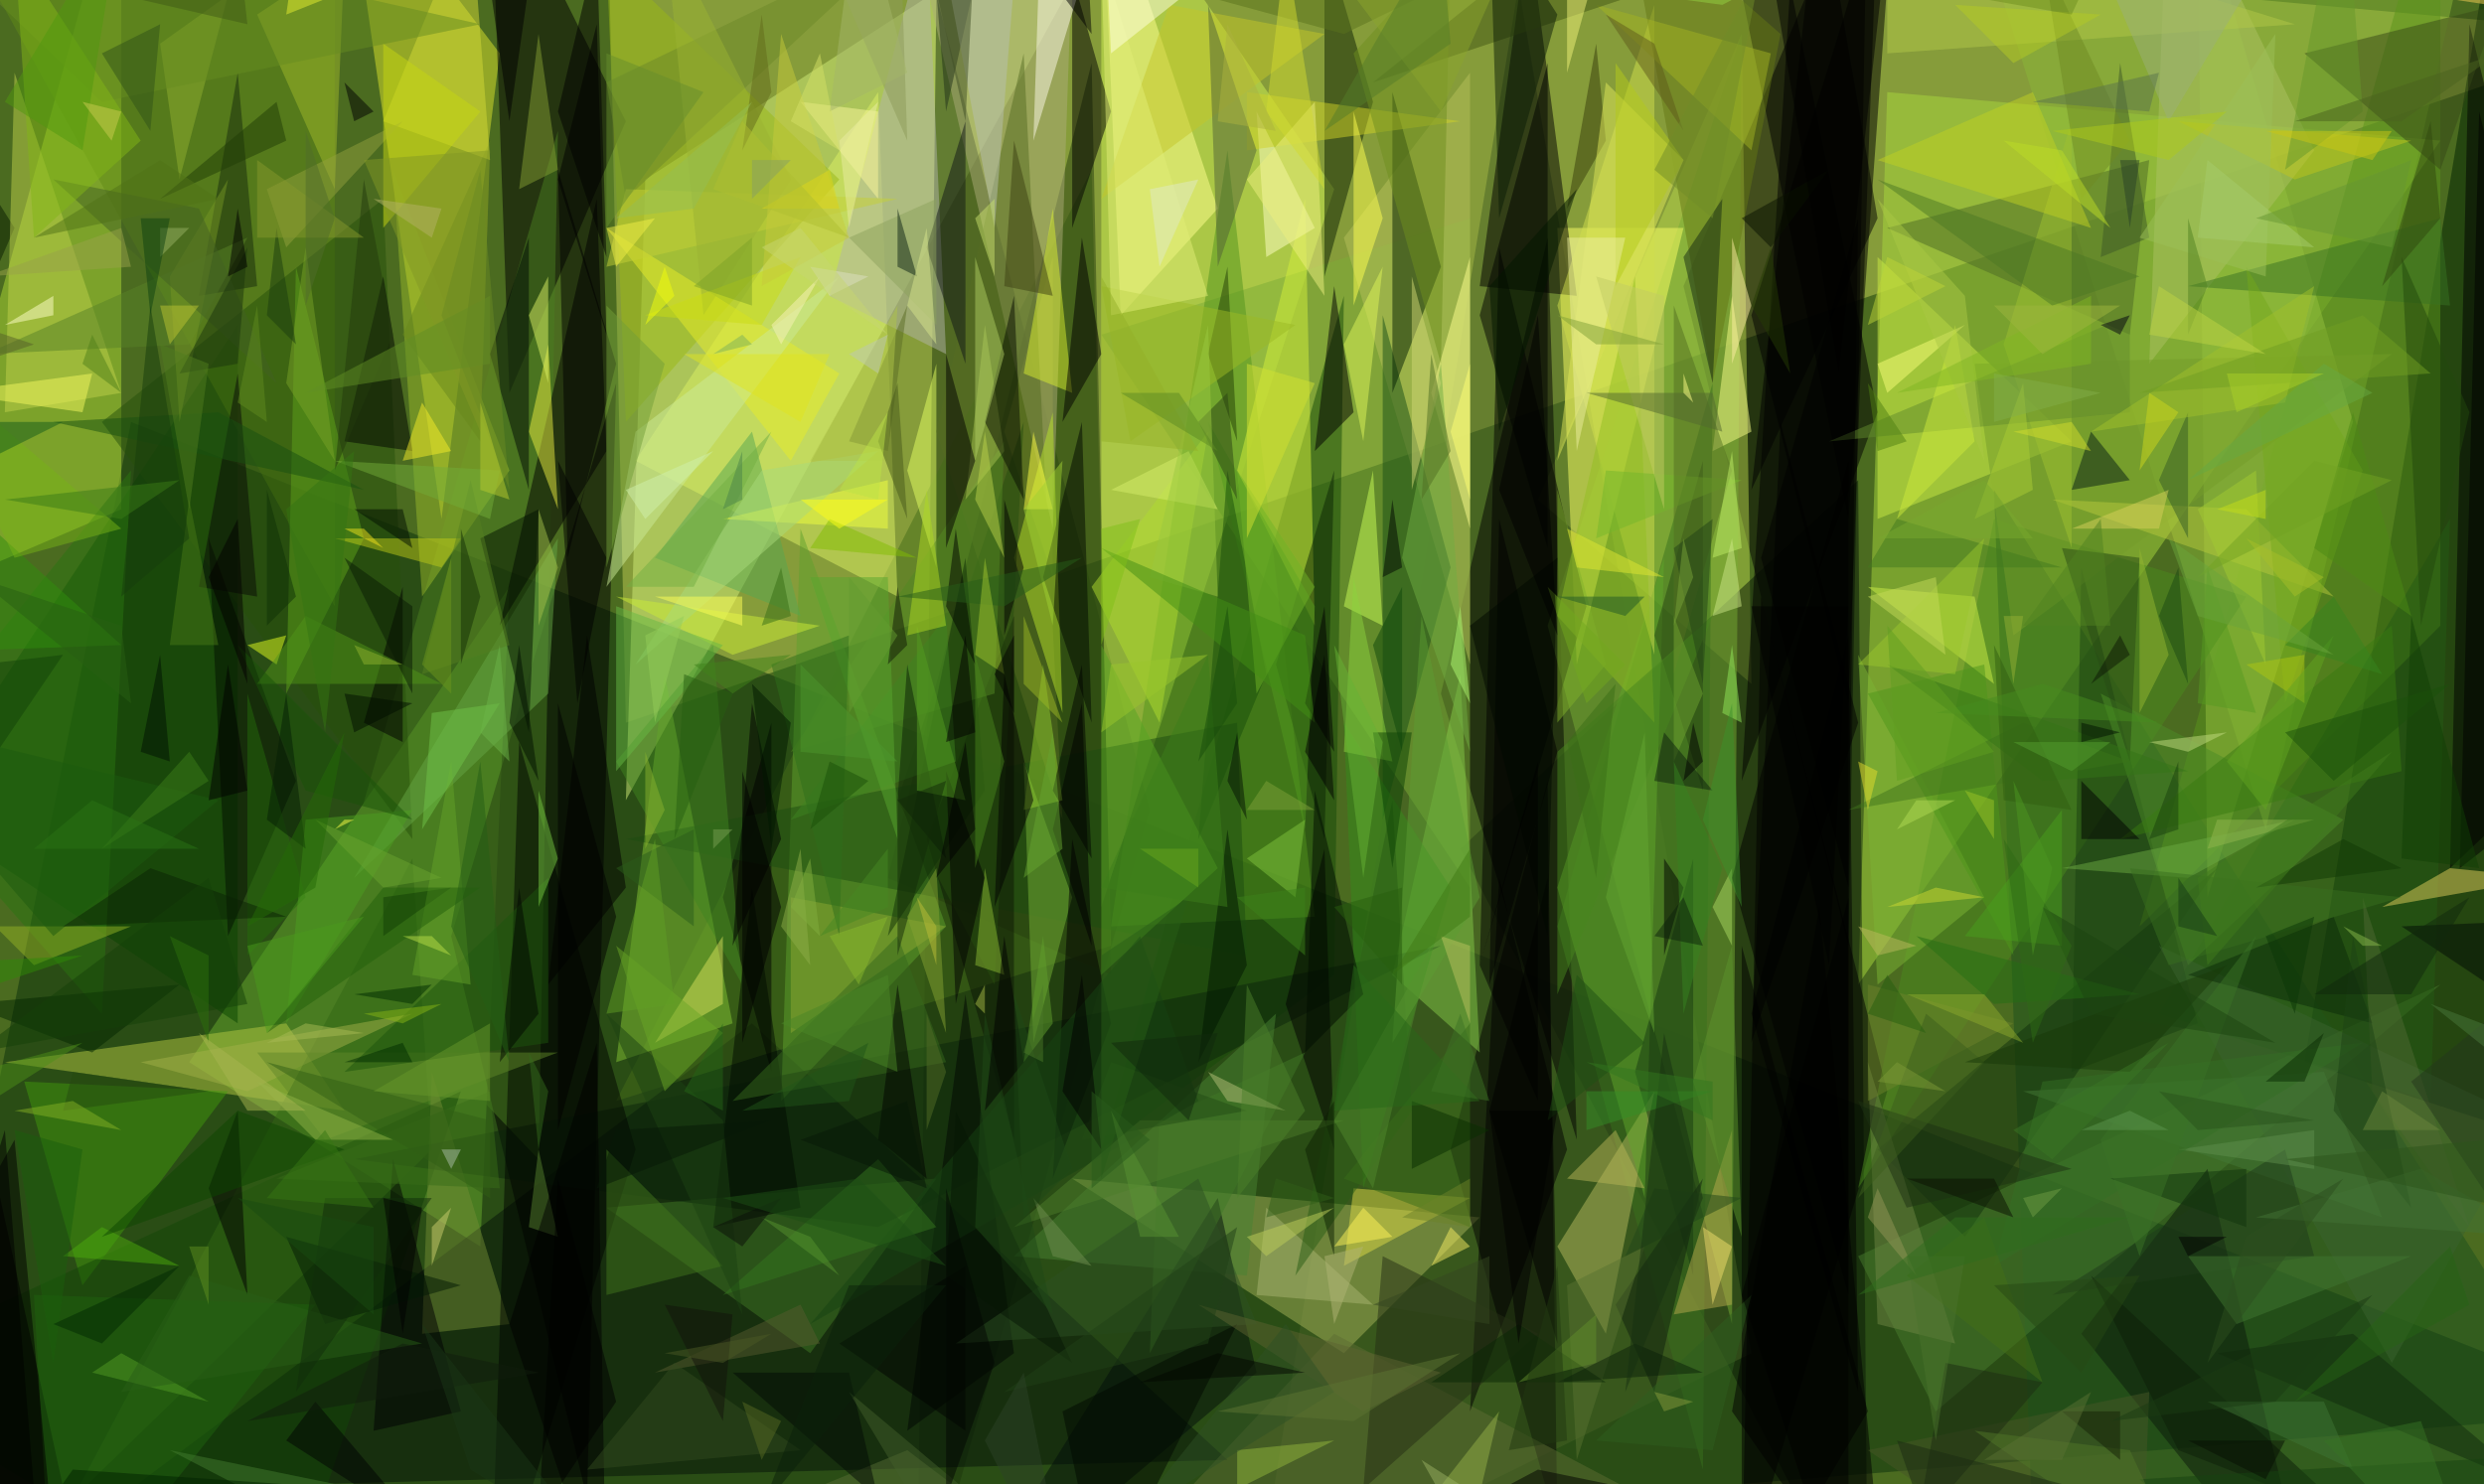 <svg xmlns="http://www.w3.org/2000/svg" version="1.1" width="1024" height="612">
<rect x="0" y="0" width="1024" height="612" fill="#4b6b20" />
<g transform="scale(4) translate(0.5 0.5)">
<polygon fill="#c2cd55" fill-opacity="0.502" points="64,74 271,3 62,-16" />
<polygon fill="#0b300b" fill-opacity="0.502" points="-12,168 13,43 271,145" />
<polygon fill="#a8d73c" fill-opacity="0.502" points="251,14 191,101 194,9" />
<polygon fill="#000000" fill-opacity="0.502" points="173,29 190,97 192,-16" />
<polygon fill="#b5d34b" fill-opacity="0.502" points="158,51 179,3 180,70" />
<polygon fill="#d0eb78" fill-opacity="0.502" points="117,-15 66,18 64,82" />
<polygon fill="#081807" fill-opacity="0.502" points="192,168 191,49 150,87" />
<polygon fill="#466324" fill-opacity="0.502" points="180,139 156,-2 129,164" />
<polygon fill="#002300" fill-opacity="0.502" points="257,-12 271,120 237,109" />
<polygon fill="#dbe42c" fill-opacity="0.502" points="51,5 35,-16 45,53" />
<polygon fill="#1d360c" fill-opacity="0.502" points="118,83 94,168 96,-1" />
<polygon fill="#68ab2e" fill-opacity="0.502" points="52,60 49,128 19,109" />
<polygon fill="#051308" fill-opacity="0.502" points="13,153 126,150 77,105" />
<polygon fill="#d0f153" fill-opacity="0.502" points="113,93 113,-16 137,19" />
<polygon fill="#8ab638" fill-opacity="0.502" points="254,-8 201,-16 233,85" />
<polygon fill="#000000" fill-opacity="0.502" points="162,117 159,24 148,71" />
<polygon fill="#76ac34" fill-opacity="0.502" points="178,136 179,3 159,64" />
<polygon fill="#7cac37" fill-opacity="0.502" points="151,22 113,34 151,91" />
<polygon fill="#a3b259" fill-opacity="0.502" points="138,139 152,125 110,121" />
<polygon fill="#456d19" fill-opacity="0.502" points="112,17 114,97 63,113" />
<polygon fill="#000000" fill-opacity="0.502" points="63,39 46,96 60,154" />
<polygon fill="#000000" fill-opacity="0.502" points="149,118 159,80 160,157" />
<polygon fill="#000000" fill-opacity="0.502" points="50,-16 64,12 52,40" />
<polygon fill="#1d501c" fill-opacity="0.502" points="205,50 209,158 271,155" />
<polygon fill="#b3c842" fill-opacity="0.502" points="35,114 29,105 0,109" />
<polygon fill="#adda34" fill-opacity="0.502" points="12,-15 12,52 -9,61" />
<polygon fill="#faff65" fill-opacity="0.502" points="173,23 162,68 160,23" />
<polygon fill="#000000" fill-opacity="0.502" points="179,163 194,112 181,61" />
<polygon fill="#174b09" fill-opacity="0.502" points="138,30 113,118 137,100" />
<polygon fill="#dbef65" fill-opacity="0.502" points="92,61 65,47 90,9" />
<polygon fill="#84c435" fill-opacity="0.502" points="63,109 68,69 75,105" />
<polygon fill="#000000" fill-opacity="0.502" points="176,-16 190,53 195,-16" />
<polygon fill="#cae945" fill-opacity="0.502" points="193,26 213,45 193,53" />
<polygon fill="#b5c05b" fill-opacity="0.502" points="151,68 151,7 138,24" />
<polygon fill="#5a941b" fill-opacity="0.502" points="251,-16 220,95 251,64" />
<polygon fill="#4b7e21" fill-opacity="0.502" points="33,96 55,119 57,13" />
<polygon fill="#53941c" fill-opacity="0.502" points="114,95 135,94 126,15" />
<polygon fill="#000000" fill-opacity="0.502" points="154,25 152,99 163,62" />
<polygon fill="#d4dd41" fill-opacity="0.502" points="108,59 108,26 103,44" />
<polygon fill="#407924" fill-opacity="0.502" points="96,121 83,139 62,124" />
<polygon fill="#094401" fill-opacity="0.502" points="-9,83 24,33 24,105" />
<polygon fill="#94c03f" fill-opacity="0.502" points="226,-12 242,43 227,92" />
<polygon fill="#273e0f" fill-opacity="0.502" points="112,6 114,100 91,90" />
<polygon fill="#5ea02d" fill-opacity="0.502" points="80,113 82,54 97,95" />
<polygon fill="#84c949" fill-opacity="0.502" points="152,108 143,100 150,69" />
<polygon fill="#000000" fill-opacity="0.502" points="179,80 184,-2 193,42" />
<polygon fill="#4b891c" fill-opacity="0.502" points="231,61 191,122 205,53" />
<polygon fill="#000000" fill-opacity="0.502" points="79,110 79,74 74,92" />
<polygon fill="#99b714" fill-opacity="0.502" points="64,43 86,18 62,-5" />
<polygon fill="#38701d" fill-opacity="0.502" points="175,151 160,95 176,39" />
<polygon fill="#40970d" fill-opacity="0.502" points="8,132 2,111 23,112" />
<polygon fill="#000000" fill-opacity="0.502" points="162,30 152,29 157,-8" />
<polygon fill="#184f16" fill-opacity="0.502" points="149,58 142,84 142,32" />
<polygon fill="#4d6b24" fill-opacity="0.502" points="219,34 194,23 221,16" />
<polygon fill="#124607" fill-opacity="0.502" points="-16,141 28,168 47,112" />
<polygon fill="#0b240b" fill-opacity="0.502" points="90,126 148,97 36,119" />
<polygon fill="#ffff8d" fill-opacity="0.502" points="125,21 113,-15 115,32" />
<polygon fill="#000000" fill-opacity="0.502" points="252,89 254,2 271,71" />
<polygon fill="#498132" fill-opacity="0.502" points="131,104 128,131 104,129" />
<polygon fill="#b6ba5e" fill-opacity="0.502" points="160,128 170,112 165,137" />
<polygon fill="#ffff90" fill-opacity="0.502" points="151,26 151,54 147,40" />
<polygon fill="#497d2f" fill-opacity="0.502" points="199,145 251,101 191,129" />
<polygon fill="#abac79" fill-opacity="0.502" points="95,-2 108,54 110,-5" />
<polygon fill="#000000" fill-opacity="0.502" points="51,64 62,46 61,20" />
<polygon fill="#60a52b" fill-opacity="0.502" points="171,57 160,91 169,123" />
<polygon fill="#608a16" fill-opacity="0.502" points="34,-6 34,62 -3,-5" />
<polygon fill="#98b72b" fill-opacity="0.502" points="52,48 40,17 43,61" />
<polygon fill="#374816" fill-opacity="0.502" points="237,5 257,0 251,17" />
<polygon fill="#11300d" fill-opacity="0.502" points="202,127 193,118 228,89" />
<polygon fill="#27510b" fill-opacity="0.502" points="39,20 10,43 42,86" />
<polygon fill="#c9fc59" fill-opacity="0.502" points="142,64 141,48 138,62" />
<polygon fill="#d0de4c" fill-opacity="0.502" points="170,0 160,31 170,67" />
<polygon fill="#b2b3a8" fill-opacity="0.502" points="97,36 95,-8 85,30" />
<polygon fill="#ddd946" fill-opacity="0.502" points="139,122 138,130 151,123" />
<polygon fill="#d3ef3b" fill-opacity="0.502" points="134,20 127,48 135,64" />
<polygon fill="#738b34" fill-opacity="0.502" points="52,136 44,110 43,137" />
<polygon fill="#000400" fill-opacity="0.502" points="50,167 65,118 53,76" />
<polygon fill="#1d4d11" fill-opacity="0.502" points="127,74 128,98 64,86" />
<polygon fill="#5ea11b" fill-opacity="0.502" points="37,55 30,27 29,71" />
<polygon fill="#0b190a" fill-opacity="0.502" points="227,120 238,167 214,137" />
<polygon fill="#76b136" fill-opacity="0.502" points="110,92 105,78 106,107" />
<polygon fill="#030f0a" fill-opacity="0.502" points="97,168 125,123 129,141" />
<polygon fill="#091d00" fill-opacity="0.502" points="-16,62 -16,-4 1,23" />
<polygon fill="#2b7510" fill-opacity="0.502" points="10,104 13,48 -12,79" />
<polygon fill="#91bd20" fill-opacity="0.502" points="168,28 160,63 170,74" />
<polygon fill="#000000" fill-opacity="0.502" points="132,103 137,118 136,87" />
<polygon fill="#021e03" fill-opacity="0.502" points="143,9 143,40 148,27" />
<polygon fill="#000000" fill-opacity="0.502" points="190,47 178,90 190,133" />
<polygon fill="#ffffc6" fill-opacity="0.502" points="135,23 130,26 129,11" />
<polygon fill="#56a422" fill-opacity="0.502" points="113,66 113,100 125,89" />
<polygon fill="#cced48" fill-opacity="0.502" points="192,60 203,61 205,70" />
<polygon fill="#245a15" fill-opacity="0.502" points="250,113 222,104 252,53" />
<polygon fill="#e3fe63" fill-opacity="0.502" points="96,37 93,48 96,58" />
<polygon fill="#56a651" fill-opacity="0.502" points="82,63 67,57 77,44" />
<polygon fill="#576d22" fill-opacity="0.502" points="109,84 96,44 105,5" />
<polygon fill="#5d6d33" fill-opacity="0.502" points="108,168 137,137 192,166" />
<polygon fill="#acc162" fill-opacity="0.502" points="221,37 223,-16 238,15" />
<polygon fill="#000000" fill-opacity="0.502" points="114,105 110,86 108,121" />
<polygon fill="#0a2504" fill-opacity="0.502" points="131,68 137,48 136,86" />
<polygon fill="#193e10" fill-opacity="0.502" points="226,105 213,110 214,58" />
<polygon fill="#eaeb41" fill-opacity="0.502" points="54,44 57,52 56,35" />
<polygon fill="#68881c" fill-opacity="0.502" points="50,14 49,45 41,34" />
<polygon fill="#0c2003" fill-opacity="0.502" points="136,28 141,10 136,-7" />
<polygon fill="#c3c529" fill-opacity="0.502" points="113,20 120,0 136,3" />
<polygon fill="#e1ce5d" fill-opacity="0.502" points="252,89 245,93 262,90" />
<polygon fill="#43771d" fill-opacity="0.502" points="74,130 62,118 62,133" />
<polygon fill="#4c8c26" fill-opacity="0.502" points="225,99 241,84 216,71" />
<polygon fill="#7db335" fill-opacity="0.502" points="204,92 193,101 191,67" />
<polygon fill="#0c1705" fill-opacity="0.502" points="104,63 95,86 104,117" />
<polygon fill="#b8e22b" fill-opacity="0.502" points="108,42 104,57 109,73" />
<polygon fill="#759b2b" fill-opacity="0.502" points="203,37 246,36 207,65" />
<polygon fill="#67a644" fill-opacity="0.502" points="56,71 36,90 57,55" />
<polygon fill="#418420" fill-opacity="0.502" points="63,78 76,101 73,66" />
<polygon fill="#000000" fill-opacity="0.502" points="154,90 161,118 151,145" />
<polygon fill="#000000" fill-opacity="0.502" points="194,168 187,93 178,145" />
<polygon fill="#274c0f" fill-opacity="0.502" points="105,43 92,82 102,101" />
<polygon fill="#e7ec28" fill-opacity="0.502" points="62,23 81,47 86,38" />
<polygon fill="#173a11" fill-opacity="0.502" points="174,131 174,88 168,110" />
<polygon fill="#53991f" fill-opacity="0.502" points="135,62 134,85 124,43" />
<polygon fill="#020f00" fill-opacity="0.502" points="30,80 23,96 21,55" />
<polygon fill="#194e0b" fill-opacity="0.502" points="126,48 123,86 130,69" />
<polygon fill="#162b0c" fill-opacity="0.502" points="26,29 20,30 24,7" />
<polygon fill="#9fb82a" fill-opacity="0.502" points="35,-5 34,19 26,1" />
<polygon fill="#e4ff20" fill-opacity="0.502" points="25,66 28,68 29,65" />
<polygon fill="#3a622e" fill-opacity="0.502" points="246,140 260,115 222,97" />
<polygon fill="#000002" fill-opacity="0.502" points="47,145 40,119 38,147" />
<polygon fill="#031300" fill-opacity="0.502" points="55,52 54,75 49,55" />
<polygon fill="#071f15" fill-opacity="0.502" points="215,44 213,50 219,49" />
<polygon fill="#358b1b" fill-opacity="0.502" points="138,74 149,91 140,122" />
<polygon fill="#7faf2a" fill-opacity="0.502" points="160,50 165,68 160,74" />
<polygon fill="#8ba732" fill-opacity="0.502" points="81,106 81,92 97,95" />
<polygon fill="#d8e05c" fill-opacity="0.502" points="74,103 74,96 67,107" />
<polygon fill="#000500" fill-opacity="0.502" points="42,46 35,45 39,28" />
<polygon fill="#336614" fill-opacity="0.502" points="42,88 44,118 7,154" />
<polygon fill="#000702" fill-opacity="0.502" points="104,139 93,147 99,102" />
<polygon fill="#000000" fill-opacity="0.502" points="56,101 60,65 64,91" />
<polygon fill="#647715" fill-opacity="0.502" points="176,39 167,-11 183,3" />
<polygon fill="#000000" fill-opacity="0.502" points="-2,116 -10,153 8,162" />
<polygon fill="#000000" fill-opacity="0.502" points="37,74 41,76 41,60" />
<polygon fill="#417826" fill-opacity="0.502" points="134,108 118,139 119,115" />
<polygon fill="#3c5927" fill-opacity="0.502" points="218,6 221,24 216,26" />
<polygon fill="#528822" fill-opacity="0.502" points="103,45 81,77 102,71" />
<polygon fill="#bdcf4a" fill-opacity="0.502" points="0,42 1,7 12,40" />
<polygon fill="#b6c83d" fill-opacity="0.502" points="211,51 231,52 240,61" />
<polygon fill="#9ec031" fill-opacity="0.502" points="213,12 213,56 206,35" />
<polygon fill="#c0d023" fill-opacity="0.502" points="209,9 193,16 215,23" />
<polygon fill="#294b15" fill-opacity="0.502" points="219,78 220,57 212,56" />
<polygon fill="#92b63d" fill-opacity="0.502" points="137,148 127,153 127,149" />
<polygon fill="#000a01" fill-opacity="0.502" points="82,124 77,91 73,126" />
<polygon fill="#284613" fill-opacity="0.502" points="175,81 170,65 175,47" />
<polygon fill="#a1af48" fill-opacity="0.502" points="14,109 25,112 42,104" />
<polygon fill="#000000" fill-opacity="0.502" points="21,122 25,133 24,114" />
<polygon fill="#000000" fill-opacity="0.502" points="180,32 190,72 193,-10" />
<polygon fill="#6e8545" fill-opacity="0.502" points="193,136 201,138 192,109" />
<polygon fill="#37691d" fill-opacity="0.502" points="92,96 97,109 75,113" />
<polygon fill="#d4d937" fill-opacity="0.502" points="48,-10 39,12 50,16" />
<polygon fill="#397223" fill-opacity="0.502" points="225,29 251,22 252,31" />
<polygon fill="#0b2b08" fill-opacity="0.502" points="240,94 225,100 244,105" />
<polygon fill="#a1b122" fill-opacity="0.502" points="182,5 180,15 164,0" />
<polygon fill="#faf59c" fill-opacity="0.502" points="90,20 90,11 82,10" />
<polygon fill="#afdb2e" fill-opacity="0.502" points="112,60 124,44 119,74" />
<polygon fill="#447937" fill-opacity="0.502" points="245,125 239,110 208,112" />
<polygon fill="#345c25" fill-opacity="0.502" points="225,42 222,49 225,55" />
<polygon fill="#f6ec62" fill-opacity="0.502" points="149,126 147,130 151,128" />
<polygon fill="#032700" fill-opacity="0.502" points="-4,103 9,108 18,101" />
<polygon fill="#000000" fill-opacity="0.502" points="179,97 179,167 192,145" />
<polygon fill="#94b125" fill-opacity="0.502" points="3,99 -1,95 13,95" />
<polygon fill="#f7fd79" fill-opacity="0.502" points="194,40 193,37 202,33" />
<polygon fill="#101617" fill-opacity="0.502" points="99,12 95,25 99,37" />
<polygon fill="#000000" fill-opacity="0.502" points="110,-3 110,23 114,11" />
<polygon fill="#509419" fill-opacity="0.502" points="26,70 45,70 31,63" />
<polygon fill="#252e14" fill-opacity="0.502" points="158,137 140,153 142,129" />
<polygon fill="#c2dc80" fill-opacity="0.502" points="221,76 225,77 229,75" />
<polygon fill="#57802f" fill-opacity="0.502" points="55,118 57,127 54,126" />
<polygon fill="#b2c849" fill-opacity="0.502" points="194,5 194,-11 236,2" />
<polygon fill="#080b07" fill-opacity="0.502" points="24,38 20,60 26,61" />
<polygon fill="#b5aa4d" fill-opacity="0.502" points="178,134 172,135 178,116" />
<polygon fill="#99b079" fill-opacity="0.502" points="211,-16 235,-8 223,12" />
<polygon fill="#a9d862" fill-opacity="0.502" points="178,97 178,89 176,93" />
<polygon fill="#233e07" fill-opacity="0.502" points="127,45 124,36 126,27" />
<polygon fill="#618828" fill-opacity="0.502" points="57,108 33,117 26,108" />
<polygon fill="#000000" fill-opacity="0.502" points="135,46 139,42 137,29" />
<polygon fill="#a8b371" fill-opacity="0.502" points="129,133 130,124 141,134" />
<polygon fill="#cce997" fill-opacity="0.502" points="65,44 62,60 86,28" />
<polygon fill="#4e961b" fill-opacity="0.502" points="207,98 204,68 192,71" />
<polygon fill="#598227" fill-opacity="0.502" points="25,24 19,35 -2,36" />
<polygon fill="#1d550d" fill-opacity="0.502" points="56,90 35,110 56,107" />
<polygon fill="#90ae31" fill-opacity="0.502" points="16,4 23,-1 18,18" />
<polygon fill="#0f200d" fill-opacity="0.502" points="175,121 170,143 166,134" />
<polygon fill="#92a03c" fill-opacity="0.502" points="27,19 41,12 29,25" />
<polygon fill="#a3bf4e" fill-opacity="0.502" points="101,33 99,51 103,46" />
<polygon fill="#6daa43" fill-opacity="0.502" points="212,89 236,84 225,90" />
<polygon fill="#000300" fill-opacity="0.502" points="253,89 255,11 271,75" />
<polygon fill="#213119" fill-opacity="0.502" points="103,-16 95,-14 97,11" />
<polygon fill="#f2ff3f" fill-opacity="0.502" points="74,53 91,54 91,49" />
<polygon fill="#000000" fill-opacity="0.502" points="77,72 75,97 80,86" />
<polygon fill="#1f3a1a" fill-opacity="0.502" points="235,118 238,129 211,133" />
<polygon fill="#0e2e07" fill-opacity="0.502" points="99,57 101,81 91,96" />
<polygon fill="#f8fd88" fill-opacity="0.502" points="176,46 180,44 178,30" />
<polygon fill="#435714" fill-opacity="0.502" points="141,8 171,-16 213,-16" />
<polygon fill="#285c15" fill-opacity="0.502" points="143,82 145,114 133,131" />
<polygon fill="#407630" fill-opacity="0.502" points="230,136 248,129 225,129" />
<polygon fill="#3e8420" fill-opacity="0.502" points="97,63 81,84 98,78" />
<polygon fill="#164212" fill-opacity="0.502" points="117,96 83,136 123,113" />
<polygon fill="#487817" fill-opacity="0.502" points="17,66 19,51 22,66" />
<polygon fill="#49851f" fill-opacity="0.502" points="160,77 160,102 176,63" />
<polygon fill="#4caa0d" fill-opacity="0.502" points="18,130 10,126 6,129" />
<polygon fill="#6c8728" fill-opacity="0.502" points="93,-7 64,20 62,8" />
<polygon fill="#23490c" fill-opacity="0.502" points="247,26 254,42 249,64" />
<polygon fill="#1f630f" fill-opacity="0.502" points="32,134 5,168 3,133" />
<polygon fill="#c6d511" fill-opacity="0.502" points="39,23 49,11 39,4" />
<polygon fill="#000000" fill-opacity="0.502" points="97,36 97,56 100,47" />
<polygon fill="#000000" fill-opacity="0.502" points="193,22 180,50 187,-13" />
<polygon fill="#b4bd79" fill-opacity="0.502" points="132,114 124,110 126,113" />
<polygon fill="#000301" fill-opacity="0.502" points="95,121 90,117 92,101" />
<polygon fill="#f2d93f" fill-opacity="0.502" points="94,92 96,99 96,95" />
<polygon fill="#59a62e" fill-opacity="0.502" points="83,59 92,86 91,59" />
<polygon fill="#6d822a" fill-opacity="0.502" points="192,101 207,105 192,113" />
<polygon fill="#c3d036" fill-opacity="0.502" points="62,27 92,20 64,19" />
<polygon fill="#9bb925" fill-opacity="0.502" points="133,33 116,45 113,29" />
<polygon fill="#000100" fill-opacity="0.502" points="57,17 58,57 63,37" />
<polygon fill="#8ca25c" fill-opacity="0.502" points="96,33 87,24 96,20" />
<polygon fill="#c0c61c" fill-opacity="0.502" points="248,14 224,12 236,18" />
<polygon fill="#256b0b" fill-opacity="0.502" points="25,98 31,92 25,71" />
<polygon fill="#465626" fill-opacity="0.502" points="221,143 192,149 220,168" />
<polygon fill="#b8bfb0" fill-opacity="0.502" points="105,-15 102,23 95,-14" />
<polygon fill="#35761f" fill-opacity="0.502" points="90,119 96,126 74,133" />
<polygon fill="#195010" fill-opacity="0.502" points="22,42 5,43 37,50" />
<polygon fill="#000200" fill-opacity="0.502" points="86,138 99,147 99,130" />
<polygon fill="#163c0c" fill-opacity="0.502" points="19,55 12,61 15,31" />
<polygon fill="#829824" fill-opacity="0.502" points="50,15 37,16 49,44" />
<polygon fill="#bbc718" fill-opacity="0.502" points="34,55 45,58 47,55" />
<polygon fill="#386d19" fill-opacity="0.502" points="138,121 151,126 151,105" />
<polygon fill="#75a71c" fill-opacity="0.502" points="243,48 231,27 235,72" />
<polygon fill="#000300" fill-opacity="0.502" points="152,32 159,56 159,6" />
<polygon fill="#749324" fill-opacity="0.502" points="23,18 17,28 18,43" />
<polygon fill="#668c20" fill-opacity="0.502" points="-13,-12 10,10 49,2" />
<polygon fill="#001d00" fill-opacity="0.502" points="39,92 39,96 46,91" />
<polygon fill="#71b427" fill-opacity="0.502" points="135,60 129,71 127,48" />
<polygon fill="#7fc43c" fill-opacity="0.502" points="134,84 133,92 128,88" />
<polygon fill="#000a04" fill-opacity="0.502" points="271,94 247,95 256,101" />
<polygon fill="#71ab43" fill-opacity="0.502" points="148,37 151,77 144,57" />
<polygon fill="#001600" fill-opacity="0.502" points="123,109 128,99 126,85" />
<polygon fill="#386c18" fill-opacity="0.502" points="51,122 50,112 28,121" />
<polygon fill="#ffff44" fill-opacity="0.502" points="105,52 108,52 106,44" />
<polygon fill="#cfd127" fill-opacity="0.502" points="150,12 128,9 128,15" />
<polygon fill="#0b1f07" fill-opacity="0.502" points="97,88 93,68 92,82" />
<polygon fill="#142a13" fill-opacity="0.502" points="176,39 177,20 173,26" />
<polygon fill="#000000" fill-opacity="0.502" points="183,43 191,74 180,107" />
<polygon fill="#89b832" fill-opacity="0.502" points="103,100 100,99 101,89" />
<polygon fill="#010a04" fill-opacity="0.502" points="54,50 50,36 54,24" />
<polygon fill="#94b631" fill-opacity="0.502" points="220,56 223,67 220,73" />
<polygon fill="#5b6d25" fill-opacity="0.502" points="91,46 93,31 87,45" />
<polygon fill="#112a0d" fill-opacity="0.502" points="261,153 242,137 228,139" />
<polygon fill="#000000" fill-opacity="0.502" points="62,166 61,107 52,136" />
<polygon fill="#cfd675" fill-opacity="0.502" points="145,50 148,39 145,28" />
<polygon fill="#397b11" fill-opacity="0.502" points="246,64 247,79 218,86" />
<polygon fill="#597230" fill-opacity="0.502" points="161,132 169,128 162,150" />
<polygon fill="#576c35" fill-opacity="0.502" points="118,168 93,149 47,168" />
<polygon fill="#628c2d" fill-opacity="0.502" points="219,32 219,42 188,45" />
<polygon fill="#cbec36" fill-opacity="0.502" points="75,67 84,64 63,61" />
<polygon fill="#cee93d" fill-opacity="0.502" points="195,53 203,45 201,33" />
<polygon fill="#000000" fill-opacity="0.502" points="35,8 36,12 38,11" />
<polygon fill="#426022" fill-opacity="0.502" points="5,18 28,39 20,21" />
<polygon fill="#363c0a" fill-opacity="0.502" points="164,4 161,21 165,14" />
<polygon fill="#4d7825" fill-opacity="0.502" points="220,28 193,18 211,31" />
<polygon fill="#5f8e4d" fill-opacity="0.502" points="238,116 224,118 238,120" />
<polygon fill="#4c9e21" fill-opacity="0.502" points="31,84 42,83 29,105" />
<polygon fill="#6f8a23" fill-opacity="0.502" points="214,20 219,14 210,-5" />
<polygon fill="#506236" fill-opacity="0.502" points="129,15 124,0 125,27" />
<polygon fill="#031a05" fill-opacity="0.502" points="29,127 33,136 47,132" />
<polygon fill="#2d5123" fill-opacity="0.502" points="98,138 129,136 123,121" />
<polygon fill="#489e1d" fill-opacity="0.502" points="212,83 202,96 212,97" />
<polygon fill="#2b5d1b" fill-opacity="0.502" points="71,95 71,85 63,89" />
<polygon fill="#000000" fill-opacity="0.502" points="108,85 111,72 112,97" />
<polygon fill="#d6ed6b" fill-opacity="0.502" points="125,52 122,46 114,50" />
<polygon fill="#8bd23f" fill-opacity="0.502" points="138,77 143,78 139,59" />
<polygon fill="#000100" fill-opacity="0.502" points="97,79 101,90 98,103" />
<polygon fill="#4c7d2b" fill-opacity="0.502" points="138,115 104,126 117,115" />
<polygon fill="#234d15" fill-opacity="0.502" points="128,114 114,109 111,117" />
<polygon fill="#000000" fill-opacity="0.502" points="-14,144 1,117 5,158" />
<polygon fill="#000000" fill-opacity="0.502" points="111,100 109,112 113,118" />
<polygon fill="#010901" fill-opacity="0.502" points="127,136 113,164 109,145" />
<polygon fill="#81b616" fill-opacity="0.502" points="14,14 1,-6 3,24" />
<polygon fill="#4e6933" fill-opacity="0.502" points="243,92 254,126 244,112" />
<polygon fill="#318e0d" fill-opacity="0.502" points="-16,67 12,66 -9,47" />
<polygon fill="#1c5a0e" fill-opacity="0.502" points="5,96 -15,73 22,82" />
<polygon fill="#5c6330" fill-opacity="0.502" points="148,141 140,145 123,134" />
<polygon fill="#a0bf2a" fill-opacity="0.502" points="215,44 238,29 235,41" />
<polygon fill="#a8d97a" fill-opacity="0.502" points="65,68 78,48 90,46" />
<polygon fill="#0e2515" fill-opacity="0.502" points="94,28 92,21 92,27" />
<polygon fill="#25361d" fill-opacity="0.502" points="248,111 264,98 256,123" />
<polygon fill="#a9cb34" fill-opacity="0.502" points="203,53 208,39 209,50" />
<polygon fill="#000000" fill-opacity="0.502" points="160,138 153,114 159,90" />
<polygon fill="#547e20" fill-opacity="0.502" points="48,49 52,66 43,69" />
<polygon fill="#575b2f" fill-opacity="0.502" points="67,141 82,134 84,138" />
<polygon fill="#e2ee76" fill-opacity="0.502" points="124,30 113,-5 114,32" />
<polygon fill="#1f5112" fill-opacity="0.502" points="162,100 169,107 159,115" />
<polygon fill="#324b1e" fill-opacity="0.502" points="60,151 69,140 82,149" />
<polygon fill="#030a05" fill-opacity="0.502" points="90,154 75,141 87,141" />
<polygon fill="#719d23" fill-opacity="0.502" points="250,38 243,32 220,40" />
<polygon fill="#1c2d13" fill-opacity="0.502" points="197,157 210,142 200,140" />
<polygon fill="#2e6f1b" fill-opacity="0.502" points="87,65 79,68 86,96" />
<polygon fill="#5a744a" fill-opacity="0.502" points="221,11 222,7 209,10" />
<polygon fill="#559b21" fill-opacity="0.502" points="94,81 99,82 94,64" />
<polygon fill="#1d4312" fill-opacity="0.502" points="62,104 74,115 76,135" />
<polygon fill="#67972a" fill-opacity="0.502" points="235,17 241,-15 243,11" />
<polygon fill="#0a2205" fill-opacity="0.502" points="6,95 29,94 15,89" />
<polygon fill="#99b232" fill-opacity="0.502" points="72,32 68,-8 81,18" />
<polygon fill="#0a1c06" fill-opacity="0.502" points="154,22 153,-10 160,1" />
<polygon fill="#67b844" fill-opacity="0.502" points="63,62 63,79 74,66" />
<polygon fill="#91e75b" fill-opacity="0.502" points="178,66 177,73 179,74" />
<polygon fill="#0d4701" fill-opacity="0.502" points="10,127 24,114 35,118" />
<polygon fill="#000700" fill-opacity="0.502" points="97,62 98,54 100,68" />
<polygon fill="#0c4304" fill-opacity="0.502" points="141,75 145,75 143,89" />
<polygon fill="#000000" fill-opacity="0.502" points="191,143 190,65 180,104" />
<polygon fill="#dde658" fill-opacity="0.502" points="165,8 160,47 173,16" />
<polygon fill="#40751c" fill-opacity="0.502" points="219,78 208,74 190,83" />
<polygon fill="#8fca2f" fill-opacity="0.502" points="105,83 109,82 107,68" />
<polygon fill="#8ead49" fill-opacity="0.502" points="83,99 80,95 82,87" />
<polygon fill="#9cbf59" fill-opacity="0.502" points="220,24 234,3 233,28" />
<polygon fill="#396f1e" fill-opacity="0.502" points="247,92 219,89 223,99" />
<polygon fill="#eeef7e" fill-opacity="0.502" points="135,10 128,18 136,30" />
<polygon fill="#000001" fill-opacity="0.502" points="220,86 214,80 214,86" />
<polygon fill="#74b52b" fill-opacity="0.502" points="164,55 179,49 165,48" />
<polygon fill="#437a1e" fill-opacity="0.502" points="212,58 192,58 195,53" />
<polygon fill="#000400" fill-opacity="0.502" points="171,98 171,88 173,91" />
<polygon fill="#203c06" fill-opacity="0.502" points="16,20 29,14 28,10" />
<polygon fill="#244a0f" fill-opacity="0.502" points="7,110 21,112 6,114" />
<polygon fill="#77b116" fill-opacity="0.502" points="12,54 -9,36 1,57" />
<polygon fill="#061705" fill-opacity="0.502" points="98,114 97,131 110,140" />
<polygon fill="#0d1e09" fill-opacity="0.502" points="215,131 242,156 224,149" />
<polygon fill="#93af49" fill-opacity="0.502" points="150,162 136,168 154,145" />
<polygon fill="#526f20" fill-opacity="0.502" points="172,69 172,31 178,48" />
<polygon fill="#000000" fill-opacity="0.502" points="57,11 61,-6 62,26" />
<polygon fill="#f3f85f" fill-opacity="0.502" points="9,38 -6,40 8,42" />
<polygon fill="#356f25" fill-opacity="0.502" points="243,107 210,111 205,130" />
<polygon fill="#5d912d" fill-opacity="0.502" points="174,111 179,127 178,97" />
<polygon fill="#adc613" fill-opacity="0.502" points="237,72 231,68 237,67" />
<polygon fill="#6ba526" fill-opacity="0.502" points="63,97 68,112 74,106" />
<polygon fill="#1a340c" fill-opacity="0.502" points="25,25 18,38 24,37" />
<polygon fill="#a1ca32" fill-opacity="0.502" points="232,48 233,68 226,52" />
<polygon fill="#0c2102" fill-opacity="0.502" points="137,129 137,113 134,118" />
<polygon fill="#427b2e" fill-opacity="0.502" points="17,149 56,157 44,163" />
<polygon fill="#b4ca1b" fill-opacity="0.502" points="173,16 166,6 166,29" />
<polygon fill="#50882c" fill-opacity="0.502" points="147,97 141,122 137,115" />
<polygon fill="#74c441" fill-opacity="0.502" points="57,88 55,81 55,93" />
<polygon fill="#8c9958" fill-opacity="0.502" points="80,-16 92,-16 93,14" />
<polygon fill="#529b25" fill-opacity="0.502" points="21,144 12,139 9,141" />
<polygon fill="#000000" fill-opacity="0.502" points="160,77 154,53 153,101" />
<polygon fill="#215826" fill-opacity="0.502" points="167,63 169,61 160,61" />
<polygon fill="#839e32" fill-opacity="0.502" points="57,17 53,19 55,3" />
<polygon fill="#d8ee31" fill-opacity="0.502" points="105,38 108,21 110,40" />
<polygon fill="#84af24" fill-opacity="0.502" points="7,113 12,116 1,114" />
<polygon fill="#8fb347" fill-opacity="0.502" points="32,117 40,117 26,111" />
<polygon fill="#000d00" fill-opacity="0.502" points="134,108 135,81 140,102" />
<polygon fill="#ebee9d" fill-opacity="0.502" points="161,24 162,46 167,24" />
<polygon fill="#000000" fill-opacity="0.502" points="106,82 103,69 102,93" />
<polygon fill="#2e5025" fill-opacity="0.502" points="132,136 137,143 116,156" />
<polygon fill="#1b4812" fill-opacity="0.502" points="222,63 224,58 225,70" />
<polygon fill="#aac845" fill-opacity="0.502" points="202,30 204,47 193,20" />
<polygon fill="#dfe9c6" fill-opacity="0.502" points="123,18 118,19 119,27" />
<polygon fill="#d5d05a" fill-opacity="0.502" points="213,54 223,50 222,54" />
<polygon fill="#000000" fill-opacity="0.502" points="59,72 57,47 62,57" />
<polygon fill="#64a129" fill-opacity="0.502" points="42,100 46,78 48,101" />
<polygon fill="#2a4315" fill-opacity="0.502" points="127,51 126,40 123,43" />
<polygon fill="#23600a" fill-opacity="0.502" points="39,91 27,106 49,91" />
<polygon fill="#aec449" fill-opacity="0.502" points="91,47 92,31 83,47" />
<polygon fill="#000700" fill-opacity="0.502" points="55,104 51,109 53,91" />
<polygon fill="#082604" fill-opacity="0.502" points="156,136 147,142 165,142" />
<polygon fill="#1d4214" fill-opacity="0.502" points="248,124 240,114 242,96" />
<polygon fill="#71c348" fill-opacity="0.502" points="43,85 51,72 44,73" />
<polygon fill="#fbf8e7" fill-opacity="0.502" points="106,14 107,-16 113,-9" />
<polygon fill="#c2cb62" fill-opacity="0.502" points="171,30 164,28 171,52" />
<polygon fill="#265f10" fill-opacity="0.502" points="69,86 75,71 70,69" />
<polygon fill="#d1df33" fill-opacity="0.502" points="135,39 128,55 128,37" />
<polygon fill="#ddf459" fill-opacity="0.502" points="140,45 138,35 142,27" />
<polygon fill="#10280c" fill-opacity="0.502" points="254,92 238,102 248,102" />
<polygon fill="#c9db13" fill-opacity="0.502" points="82,26 78,33 66,32" />
<polygon fill="#f5ec29" fill-opacity="0.502" points="43,41 41,47 46,46" />
<polygon fill="#ffffc9" fill-opacity="0.502" points="5,30 0,33 5,32" />
<polygon fill="#9ac62d" fill-opacity="0.502" points="114,68 124,67 113,75" />
<polygon fill="#f8f2b8" fill-opacity="0.502" points="79,33 80,35 84,28" />
<polygon fill="#092f00" fill-opacity="0.502" points="145,113 145,120 153,116" />
<polygon fill="#3e7534" fill-opacity="0.502" points="227,144 239,144 242,151" />
<polygon fill="#1d3113" fill-opacity="0.502" points="213,120 191,113 196,124" />
<polygon fill="#070c00" fill-opacity="0.502" points="101,43 104,30 105,51" />
<polygon fill="#233b0d" fill-opacity="0.502" points="40,34 37,18 34,48" />
<polygon fill="#a2bf4b" fill-opacity="0.502" points="55,52 57,58 55,64" />
<polygon fill="#78a227" fill-opacity="0.502" points="29,39 31,25 34,47" />
<polygon fill="#609d24" fill-opacity="0.502" points="67,86 62,104 69,103" />
<polygon fill="#000202" fill-opacity="0.502" points="43,157 32,144 29,148" />
<polygon fill="#5d9c33" fill-opacity="0.502" points="146,63 143,107 152,92" />
<polygon fill="#85b314" fill-opacity="0.502" points="45,103 41,105 37,104" />
<polygon fill="#000000" fill-opacity="0.502" points="126,168 158,151 192,158" />
<polygon fill="#6f8d1f" fill-opacity="0.502" points="139,5 149,-6 148,37" />
<polygon fill="#347416" fill-opacity="0.502" points="210,80 194,68 225,79" />
<polygon fill="#608d25" fill-opacity="0.502" points="50,30 50,37 31,40" />
<polygon fill="#81bc02" fill-opacity="0.502" points="85,53 94,57 83,56" />
<polygon fill="#99c73e" fill-opacity="0.502" points="124,33 118,59 125,61" />
<polygon fill="#508220" fill-opacity="0.502" points="225,22 225,34 227,29" />
<polygon fill="#73ae42" fill-opacity="0.502" points="64,60 71,60 79,44" />
<polygon fill="#73ab38" fill-opacity="0.502" points="50,53 51,48 34,47" />
<polygon fill="#071906" fill-opacity="0.502" points="61,122 79,115 63,116" />
<polygon fill="#315f15" fill-opacity="0.502" points="27,109 50,123 50,115" />
<polygon fill="#ccd832" fill-opacity="0.502" points="204,92 199,91 194,93" />
<polygon fill="#adcb60" fill-opacity="0.502" points="100,26 100,47 103,36" />
<polygon fill="#000900" fill-opacity="0.502" points="111,43 107,59 112,74" />
<polygon fill="#add823" fill-opacity="0.502" points="97,64 95,50 93,65" />
<polygon fill="#bac15e" fill-opacity="0.502" points="151,97 148,96 151,105" />
<polygon fill="#001002" fill-opacity="0.502" points="16,67 14,77 17,78" />
<polygon fill="#dcf165" fill-opacity="0.502" points="54,32 56,39 56,28" />
<polygon fill="#195208" fill-opacity="0.502" points="31,81 24,66 42,84" />
<polygon fill="#000000" fill-opacity="0.502" points="136,62 137,77 134,72" />
<polygon fill="#4b8626" fill-opacity="0.502" points="91,100 92,110 80,105" />
<polygon fill="#619e2d" fill-opacity="0.502" points="108,105 107,96 105,109" />
<polygon fill="#000000" fill-opacity="0.502" points="61,2 62,34 57,18" />
<polygon fill="#000400" fill-opacity="0.502" points="258,89 271,39 257,2" />
<polygon fill="#a0cf32" fill-opacity="0.502" points="109,47 108,64 105,52" />
<polygon fill="#3c5f1c" fill-opacity="0.502" points="204,109 191,123 198,104" />
<polygon fill="#626b1a" fill-opacity="0.502" points="79,9 78,1 76,15" />
<polygon fill="#94b035" fill-opacity="0.502" points="208,63 207,70 206,63" />
<polygon fill="#9bc327" fill-opacity="0.502" points="205,82 205,86 202,81" />
<polygon fill="#576923" fill-opacity="0.502" points="80,146 78,150 76,144" />
<polygon fill="#aec91b" fill-opacity="0.502" points="211,13 223,16 229,11" />
<polygon fill="#305318" fill-opacity="0.502" points="16,2 15,13 10,5" />
<polygon fill="#285e17" fill-opacity="0.502" points="113,121 122,92 113,98" />
<polygon fill="#1f4816" fill-opacity="0.502" points="108,135 101,104 100,126" />
<polygon fill="#000011" fill-opacity="0.502" points="219,32 218,34 216,33" />
<polygon fill="#b5b356" fill-opacity="0.502" points="161,121 169,122 166,116" />
<polygon fill="#507c1e" fill-opacity="0.502" points="19,52 16,35 21,37" />
<polygon fill="#438e15" fill-opacity="0.502" points="134,65 113,56 135,74" />
<polygon fill="#446f16" fill-opacity="0.502" points="204,125 196,131 210,142" />
<polygon fill="#122a09" fill-opacity="0.502" points="92,98 97,80 92,82" />
<polygon fill="#000e00" fill-opacity="0.502" points="53,66 55,80 52,74" />
<polygon fill="#e0e320" fill-opacity="0.502" points="85,36 70,36 82,43" />
<polygon fill="#678d2d" fill-opacity="0.502" points="62,5 72,9 62,23" />
<polygon fill="#bcc6b3" fill-opacity="0.502" points="91,34 87,36 90,38" />
<polygon fill="#425e2a" fill-opacity="0.502" points="102,168 112,164 87,143" />
<polygon fill="#256e13" fill-opacity="0.502" points="197,96 205,103 220,102" />
<polygon fill="#4d8914" fill-opacity="0.502" points="242,42 248,63 238,56" />
<polygon fill="#85a132" fill-opacity="0.502" points="97,106 93,94 96,89" />
<polygon fill="#3b6f16" fill-opacity="0.502" points="164,90 161,76 166,70" />
<polygon fill="#6fa130" fill-opacity="0.502" points="172,63 172,78 175,71" />
<polygon fill="#356a1d" fill-opacity="0.502" points="56,112 55,118 54,108" />
<polygon fill="#000f00" fill-opacity="0.502" points="42,72 35,71 36,75" />
<polygon fill="#295f17" fill-opacity="0.502" points="12,143 19,131 43,138" />
<polygon fill="#113e04" fill-opacity="0.502" points="247,88 248,63 255,89" />
<polygon fill="#739e39" fill-opacity="0.502" points="62,58 68,37 62,31" />
<polygon fill="#ffff49" fill-opacity="0.502" points="35,84 34,85 36,84" />
<polygon fill="#0d210c" fill-opacity="0.502" points="170,80 176,81 171,75" />
<polygon fill="#368221" fill-opacity="0.502" points="172,78 177,89 173,104" />
<polygon fill="#10350c" fill-opacity="0.502" points="231,120 231,126 217,121" />
<polygon fill="#000801" fill-opacity="0.502" points="151,64 159,96 160,57" />
<polygon fill="#c5ca3a" fill-opacity="0.502" points="80,3 87,24 78,29" />
<polygon fill="#000000" fill-opacity="0.502" points="109,43 113,36 111,24" />
<polygon fill="#134308" fill-opacity="0.502" points="6,67 -13,95 -11,69" />
<polygon fill="#b4ca24" fill-opacity="0.502" points="216,1 207,6 201,0" />
<polygon fill="#000000" fill-opacity="0.502" points="105,58 103,65 103,51" />
<polygon fill="#96af63" fill-opacity="0.502" points="19,23 16,26 16,23" />
<polygon fill="#affb73" fill-opacity="0.502" points="151,72 150,62 149,68" />
<polygon fill="#bfee67" fill-opacity="0.502" points="179,56 176,57 178,46" />
<polygon fill="#000000" fill-opacity="0.502" points="57,72 63,94 57,116" />
<polygon fill="#2f5f1f" fill-opacity="0.502" points="180,133 164,148 176,149" />
<polygon fill="#000000" fill-opacity="0.502" points="153,114 160,114 156,138" />
<polygon fill="#437334" fill-opacity="0.502" points="232,125 249,120 261,127" />
<polygon fill="#3c811b" fill-opacity="0.502" points="134,98 127,92 134,91" />
<polygon fill="#012c00" fill-opacity="0.502" points="36,102 42,103 44,101" />
<polygon fill="#296918" fill-opacity="0.502" points="139,99 152,113 137,114" />
<polygon fill="#919657" fill-opacity="0.502" points="193,122 197,131 192,125" />
<polygon fill="#bdd344" fill-opacity="0.502" points="233,36 222,29 221,34" />
<polygon fill="#193909" fill-opacity="0.502" points="219,110 229,99 202,109" />
<polygon fill="#7fb523" fill-opacity="0.502" points="215,30 195,40 215,37" />
<polygon fill="#94b029" fill-opacity="0.502" points="113,28 113,45 123,46" />
<polygon fill="#62a321" fill-opacity="0.502" points="233,83 240,65 229,78" />
<polygon fill="#2d4f1f" fill-opacity="0.502" points="231,127 227,140 241,121" />
<polygon fill="#67b134" fill-opacity="0.502" points="142,76 137,66 140,90" />
<polygon fill="#10280c" fill-opacity="0.502" points="114,107 122,115 125,106" />
<polygon fill="#3c4013" fill-opacity="0.502" points="104,14 108,30 103,29" />
<polygon fill="#154009" fill-opacity="0.502" points="-3,108 21,90 25,103" />
<polygon fill="#9ac52c" fill-opacity="0.502" points="191,68 204,55 201,69" />
<polygon fill="#c4da58" fill-opacity="0.502" points="200,67 192,61 199,59" />
<polygon fill="#608c2a" fill-opacity="0.502" points="156,142 164,135 164,140" />
<polygon fill="#f7cd55" fill-opacity="0.502" points="256,0 196,-9 248,-16" />
<polygon fill="#0b2008" fill-opacity="0.502" points="160,142 168,138 175,141" />
<polygon fill="#98a249" fill-opacity="0.502" points="12,23 13,27 -2,28" />
<polygon fill="#7ca227" fill-opacity="0.502" points="71,29 77,24 77,31" />
<polygon fill="#507f19" fill-opacity="0.502" points="8,37 9,34 12,40" />
<polygon fill="#51980e" fill-opacity="0.502" points="8,15 0,10 12,-10" />
<polygon fill="#366f15" fill-opacity="0.502" points="81,63 78,64 80,58" />
<polygon fill="#000000" fill-opacity="0.502" points="181,57 191,22 190,91" />
<polygon fill="#155a1a" fill-opacity="0.502" points="-4,48 6,43 -14,43" />
<polygon fill="#0c1705" fill-opacity="0.502" points="219,67 215,70 218,65" />
<polygon fill="#ccd51d" fill-opacity="0.502" points="220,48 221,40 224,42" />
<polygon fill="#000001" fill-opacity="0.502" points="101,114 103,96 105,109" />
<polygon fill="#64a633" fill-opacity="0.502" points="170,106 169,75 165,92" />
<polygon fill="#245e15" fill-opacity="0.502" points="46,95 52,109 49,78" />
<polygon fill="#021202" fill-opacity="0.502" points="128,84 127,75 126,80" />
<polygon fill="#347412" fill-opacity="0.502" points="29,52 36,46 33,75" />
<polygon fill="#e3db2f" fill-opacity="0.502" points="191,78 193,79 192,83" />
<polygon fill="#092a03" fill-opacity="0.502" points="233,111 239,106 237,111" />
<polygon fill="#5d7432" fill-opacity="0.502" points="125,145 150,139 139,146" />
<polygon fill="#000000" fill-opacity="0.502" points="111,-16 103,-9 112,3" />
<polygon fill="#030100" fill-opacity="0.502" points="25,70 24,53 21,59" />
<polygon fill="#143107" fill-opacity="0.502" points="47,68 47,54 49,61" />
<polygon fill="#718d50" fill-opacity="0.502" points="106,123 112,130 108,129" />
<polygon fill="#518120" fill-opacity="0.502" points="208,64 217,64 216,53" />
<polygon fill="#1e4816" fill-opacity="0.502" points="104,102 105,125 110,120" />
<polygon fill="#c9c515" fill-opacity="0.502" points="246,13 244,16 233,13" />
<polygon fill="#174210" fill-opacity="0.502" points="220,152 270,149 237,168" />
<polygon fill="#204619" fill-opacity="0.502" points="179,123 170,122 167,129" />
<polygon fill="#001900" fill-opacity="0.502" points="77,70 81,74 79,87" />
<polygon fill="#507629" fill-opacity="0.502" points="225,162 203,147 219,149" />
<polygon fill="#7ea038" fill-opacity="0.502" points="135,83 130,80 128,83" />
<polygon fill="#4a722c" fill-opacity="0.502" points="199,148 196,129 202,129" />
<polygon fill="#3a7327" fill-opacity="0.502" points="216,117 220,129 232,96" />
<polygon fill="#526c27" fill-opacity="0.502" points="95,116 97,110 95,104" />
<polygon fill="#3c7e1a" fill-opacity="0.502" points="113,91 124,67 126,93" />
<polygon fill="#bece5a" fill-opacity="0.502" points="130,129 128,127 137,124" />
<polygon fill="#5e8e20" fill-opacity="0.502" points="21,128 19,128 21,134" />
<polygon fill="#4d802a" fill-opacity="0.502" points="127,123 128,101 134,114" />
<polygon fill="#417b15" fill-opacity="0.502" points="143,100 151,94 151,87" />
<polygon fill="#348e27" fill-opacity="0.502" points="163,112 176,112 163,116" />
<polygon fill="#57922f" fill-opacity="0.502" points="78,125 86,131 83,127" />
<polygon fill="#506f23" fill-opacity="0.502" points="149,46 147,36 146,51" />
<polygon fill="#b4b167" fill-opacity="0.502" points="44,24 45,21 38,20" />
<polygon fill="#dbe0c2" fill-opacity="0.502" points="85,30 89,28 83,27" />
<polygon fill="#3c7d18" fill-opacity="0.502" points="19,77 21,80 10,87" />
<polygon fill="#48831d" fill-opacity="0.502" points="100,89 103,78 100,67" />
<polygon fill="#1a5f0d" fill-opacity="0.502" points="5,140 1,116 8,118" />
<polygon fill="#5b721d" fill-opacity="0.502" points="116,-3 138,3 171,-13" />
<polygon fill="#275f0f" fill-opacity="0.502" points="192,104 198,106 194,100" />
<polygon fill="#224217" fill-opacity="0.502" points="176,53 175,70 172,56" />
<polygon fill="#081000" fill-opacity="0.502" points="182,25 179,22 188,17" />
<polygon fill="#d2d931" fill-opacity="0.502" points="136,19 132,-6 130,11" />
<polygon fill="#4d952c" fill-opacity="0.502" points="82,77 82,68 92,78" />
<polygon fill="#102d0b" fill-opacity="0.502" points="44,123 33,123 30,143" />
<polygon fill="#2c551b" fill-opacity="0.502" points="235,119 267,126 266,116" />
<polygon fill="#67962b" fill-opacity="0.502" points="38,112 50,113 50,105" />
<polygon fill="#c5d571" fill-opacity="0.502" points="78,25 82,23 91,34" />
<polygon fill="#000000" fill-opacity="0.502" points="-16,168 3,153 0,116" />
<polygon fill="#a6ba45" fill-opacity="0.502" points="101,104 101,101 100,103" />
<polygon fill="#000100" fill-opacity="0.502" points="99,76 100,85 96,90" />
<polygon fill="#8ab12e" fill-opacity="0.502" points="66,77 66,87 68,83" />
<polygon fill="#94bd53" fill-opacity="0.502" points="71,21 63,22 77,10" />
<polygon fill="#000000" fill-opacity="0.502" points="76,107 80,93 76,79" />
<polygon fill="#4b631f" fill-opacity="0.502" points="257,5 236,12 247,12" />
<polygon fill="#213811" fill-opacity="0.502" points="161,148 155,149 160,130" />
<polygon fill="#ffff57" fill-opacity="0.502" points="76,64 76,61 67,61" />
<polygon fill="#6aa42f" fill-opacity="0.502" points="39,91 32,84 45,90" />
<polygon fill="#0f4211" fill-opacity="0.502" points="14,22 15,32 17,22" />
<polygon fill="#ccce6e" fill-opacity="0.502" points="44,126 46,124 44,130" />
<polygon fill="#021700" fill-opacity="0.502" points="154,44 162,19 153,29" />
<polygon fill="#579920" fill-opacity="0.502" points="232,73 226,72 227,58" />
<polygon fill="#152007" fill-opacity="0.502" points="218,145 212,145 218,150" />
<polygon fill="#1a510b" fill-opacity="0.502" points="252,70 240,80 235,75" />
<polygon fill="#030600" fill-opacity="0.502" points="134,141 117,142 125,139" />
<polygon fill="#e6ee30" fill-opacity="0.502" points="29,1 31,-13 39,-3" />
<polygon fill="#859a3c" fill-opacity="0.502" points="171,145 170,143 174,144" />
<polygon fill="#051f05" fill-opacity="0.502" points="31,87 27,84 29,71" />
<polygon fill="#fdeea2" fill-opacity="0.502" points="178,37 178,24 180,31" />
<polygon fill="#589133" fill-opacity="0.502" points="114,114 121,127 117,127" />
<polygon fill="#4b991d" fill-opacity="0.502" points="25,97 27,106 37,94" />
<polygon fill="#1b3c0f" fill-opacity="0.502" points="28,23 27,32 30,35" />
<polygon fill="#367713" fill-opacity="0.502" points="27,123 38,124 33,116" />
<polygon fill="#305e11" fill-opacity="0.502" points="205,66 206,82 213,83" />
<polygon fill="#265c18" fill-opacity="0.502" points="103,62 92,61 111,57" />
<polygon fill="#120f03" fill-opacity="0.502" points="-16,-9 -16,30 4,-16" />
<polygon fill="#88b82d" fill-opacity="0.502" points="88,101 91,94 85,96" />
<polygon fill="#81ad3f" fill-opacity="0.502" points="84,96 81,93 83,88" />
<polygon fill="#bcc432" fill-opacity="0.502" points="17,35 20,31 16,31" />
<polygon fill="#6f9c44" fill-opacity="0.502" points="212,122 208,123 209,125" />
<polygon fill="#18400c" fill-opacity="0.502" points="224,78 224,85 221,86" />
<polygon fill="#5c8a22" fill-opacity="0.502" points="121,40 115,40 125,46" />
<polygon fill="#5d954f" fill-opacity="0.502" points="223,116 219,114 214,116" />
<polygon fill="#13130a" fill-opacity="0.502" points="74,146 68,134 75,135" />
<polygon fill="#d1db2d" fill-opacity="0.502" points="213,43 215,46 207,44" />
<polygon fill="#0b1102" fill-opacity="0.502" points="205,121 196,121 207,125" />
<polygon fill="#000e00" fill-opacity="0.502" points="41,52 36,52 42,56" />
<polygon fill="#001100" fill-opacity="0.502" points="218,75 214,74 214,76" />
<polygon fill="#abb23e" fill-opacity="0.502" points="125,12 126,2 131,13" />
<polygon fill="#194a10" fill-opacity="0.502" points="38,126 24,123 38,135" />
<polygon fill="#fffc18" fill-opacity="0.502" points="91,51 86,54 82,51" />
<polygon fill="#aabea7" fill-opacity="0.502" points="47,118 46,120 45,118" />
<polygon fill="#a6cb6d" fill-opacity="0.502" points="227,16 226,24 238,25" />
<polygon fill="#507217" fill-opacity="0.502" points="16,16 22,20 3,24" />
<polygon fill="#111c0d" fill-opacity="0.502" points="41,138 55,141 25,146" />
<polygon fill="#dfe532" fill-opacity="0.502" points="171,59 161,54 162,58" />
<polygon fill="#1a2b13" fill-opacity="0.502" points="202,168 195,148 248,162" />
<polygon fill="#002802" fill-opacity="0.502" points="10,138 5,136 18,130" />
<polygon fill="#113904" fill-opacity="0.502" points="232,91 241,86 247,89" />
<polygon fill="#6c951c" fill-opacity="0.502" points="46,57 46,71 43,68" />
<polygon fill="#264814" fill-opacity="0.502" points="214,141 205,132 220,131" />
<polygon fill="#bbdc27" fill-opacity="0.502" points="206,14 212,15 217,23" />
<polygon fill="#253a04" fill-opacity="0.502" points="184,38 180,31 182,25" />
<polygon fill="#414f24" fill-opacity="0.502" points="100,-7 95,-6 99,12" />
<polygon fill="#1c4411" fill-opacity="0.502" points="210,93 234,107 215,104" />
<polygon fill="#000000" fill-opacity="0.502" points="152,99 158,78 158,113" />
<polygon fill="#508012" fill-opacity="0.502" points="193,46 196,45 192,39" />
<polygon fill="#256a07" fill-opacity="0.502" points="25,95 32,91 35,75" />
<polygon fill="#b7de47" fill-opacity="0.502" points="46,98 44,96 41,96" />
<polygon fill="#86972c" fill-opacity="0.502" points="37,24 26,24 26,16" />
<polygon fill="#3c7224" fill-opacity="0.502" points="153,113 147,112 150,104" />
<polygon fill="#549d2e" fill-opacity="0.502" points="213,79 207,76 217,76" />
<polygon fill="#f0f278" fill-opacity="0.502" points="161,-7 161,7 166,-11" />
<polygon fill="#0e3106" fill-opacity="0.502" points="27,50 27,64 30,61" />
<polygon fill="#d0efab" fill-opacity="0.502" points="73,46 66,53 64,50" />
<polygon fill="#73a222" fill-opacity="0.502" points="246,49 226,59 238,47" />
<polygon fill="#67a743" fill-opacity="0.502" points="244,40 239,37 225,49" />
<polygon fill="#ffff50" fill-opacity="0.502" points="139,11 142,22 139,31" />
<polygon fill="#081b05" fill-opacity="0.502" points="42,62 35,57 42,71" />
<polygon fill="#49773a" fill-opacity="0.502" points="271,111 250,103 260,111" />
<polygon fill="#377224" fill-opacity="0.502" points="256,166 249,146 239,148" />
<polygon fill="#6b8a23" fill-opacity="0.502" points="52,50 45,32 49,17" />
<polygon fill="#295f13" fill-opacity="0.502" points="-3,59 13,72 12,64" />
<polygon fill="#002c00" fill-opacity="0.502" points="35,109 41,107 42,109" />
<polygon fill="#2e8a07" fill-opacity="0.502" points="8,98 -10,99 -16,106" />
<polygon fill="#478c1e" fill-opacity="0.502" points="222,74 199,73 210,70" />
<polygon fill="#46581b" fill-opacity="0.502" points="93,53 92,39 90,45" />
<polygon fill="#789e53" fill-opacity="0.502" points="73,85 75,85 73,87" />
<polygon fill="#eaeba2" fill-opacity="0.502" points="90,10 86,14 87,23" />
<polygon fill="#6d8228" fill-opacity="0.502" points="151,126 144,125 151,121" />
<polygon fill="#0e460a" fill-opacity="0.502" points="144,77 144,60 141,66" />
<polygon fill="#163010" fill-opacity="0.502" points="175,123 171,106 167,143" />
<polygon fill="#0a0e09" fill-opacity="0.502" points="76,128 73,126 80,123" />
<polygon fill="#f2ef47" fill-opacity="0.502" points="67,22 62,23 63,27" />
<polygon fill="#fff458" fill-opacity="0.502" points="140,124 137,128 143,127" />
<polygon fill="#efe01c" fill-opacity="0.502" points="39,56 37,54 35,54" />
<polygon fill="#000000" fill-opacity="0.502" points="49,-9 56,-16 52,12" />
<polygon fill="#3a7a16" fill-opacity="0.502" points="12,53 18,49 0,51" />
<polygon fill="#101906" fill-opacity="0.502" points="93,66 91,68 92,60" />
<polygon fill="#52692f" fill-opacity="0.502" points="163,40 177,44 176,40" />
<polygon fill="#597132" fill-opacity="0.502" points="212,150 215,143 204,150" />
<polygon fill="#32761e" fill-opacity="0.502" points="176,111 163,109 176,115" />
<polygon fill="#d6e38c" fill-opacity="0.502" points="95,23 96,35 93,31" />
<polygon fill="#ded619" fill-opacity="0.502" points="86,21 78,21 85,17" />
<polygon fill="#9cb724" fill-opacity="0.502" points="105,63 105,70 109,74" />
<polygon fill="#679632" fill-opacity="0.502" points="248,16 246,25 232,22" />
<polygon fill="#6cb449" fill-opacity="0.502" points="49,75 51,66 52,78" />
<polygon fill="#adbe31" fill-opacity="0.502" points="76,12 87,24 73,19" />
<polygon fill="#29521b" fill-opacity="0.502" points="222,112 238,115 226,116" />
<polygon fill="#91b54f" fill-opacity="0.502" points="228,84 238,84 227,87" />
<polygon fill="#cbe685" fill-opacity="0.502" points="176,63 179,62 178,55" />
<polygon fill="#295a1a" fill-opacity="0.502" points="118,117 112,122 112,112" />
<polygon fill="#214117" fill-opacity="0.502" points="124,138 103,143 127,126" />
<polygon fill="#407b1c" fill-opacity="0.502" points="227,99 246,77 226,90" />
<polygon fill="#8aa32c" fill-opacity="0.502" points="148,11 133,-9 159,-14" />
<polygon fill="#0a3606" fill-opacity="0.502" points="238,94 233,96 236,104" />
<polygon fill="#88b74a" fill-opacity="0.502" points="243,97 245,97 241,95" />
<polygon fill="#bbe247" fill-opacity="0.502" points="86,50 90,51 91,42" />
<polygon fill="#256516" fill-opacity="0.502" points="74,105 74,114 70,112" />
<polygon fill="#5e5a1a" fill-opacity="0.502" points="170,4 165,1 173,13" />
<polygon fill="#8ca72d" fill-opacity="0.502" points="208,107 204,102 196,102" />
<polygon fill="#68a51c" fill-opacity="0.502" points="123,87 123,91 117,87" />
<polygon fill="#c9cc51" fill-opacity="0.502" points="11,14 12,11 8,10" />
<polygon fill="#285f0f" fill-opacity="0.502" points="137,93 144,91 144,101" />
<polygon fill="#000000" fill-opacity="0.502" points="23,68 25,81 21,82" />
<polygon fill="#708c29" fill-opacity="0.502" points="170,17 176,22 181,-4" />
<polygon fill="#79a239" fill-opacity="0.502" points="173,55 172,64 174,59" />
<polygon fill="#557d28" fill-opacity="0.502" points="149,4 148,-8 136,13" />
<polygon fill="#000001" fill-opacity="0.502" points="175,78 174,74 173,80" />
<polygon fill="#030602" fill-opacity="0.502" points="97,154 97,122 102,140" />
<polygon fill="#000000" fill-opacity="0.502" points="188,99 190,62 180,62" />
<polygon fill="#79a82f" fill-opacity="0.502" points="209,55 204,49 193,55" />
<polygon fill="#315e18" fill-opacity="0.502" points="137,123 130,125 131,121" />
<polygon fill="#60891e" fill-opacity="0.502" points="27,43 26,31 24,41" />
<polygon fill="#294126" fill-opacity="0.502" points="218,16 220,16 219,23" />
<polygon fill="#1a5009" fill-opacity="0.502" points="83,85 89,80 85,78" />
<polygon fill="#000400" fill-opacity="0.502" points="108,81 112,88 111,68" />
<polygon fill="#002201" fill-opacity="0.502" points="7,151 36,153 -5,168" />
<polygon fill="#0b200a" fill-opacity="0.502" points="97,132 87,132 78,155" />
<polygon fill="#9ec32f" fill-opacity="0.502" points="103,69 100,67 101,57" />
<polygon fill="#8db22f" fill-opacity="0.502" points="37,68 36,66 41,68" />
<polygon fill="#66a331" fill-opacity="0.502" points="108,75 105,90 109,87" />
<polygon fill="#174d0b" fill-opacity="0.502" points="127,72 126,62 123,78" />
<polygon fill="#94d242" fill-opacity="0.502" points="177,0 140,-5 202,-13" />
<polygon fill="#bad24b" fill-opacity="0.502" points="103,57 101,44 100,51" />
<polygon fill="#000000" fill-opacity="0.502" points="25,27 23,28 24,21" />
<polygon fill="#000000" fill-opacity="0.502" points="104,73 104,65 102,69" />
<polygon fill="#000000" fill-opacity="0.502" points="137,82 134,77 136,67" />
<polygon fill="#b8ca2f" fill-opacity="0.502" points="49,50 52,51 49,41" />
<polygon fill="#0c220a" fill-opacity="0.502" points="170,96 175,97 173,92" />
<polygon fill="#000000" fill-opacity="0.502" points="43,124 41,137 39,123" />
<polygon fill="#a4b668" fill-opacity="0.502" points="93,7 85,11 88,-12" />
<polygon fill="#2c4226" fill-opacity="0.502" points="110,166 105,141 101,148" />
<polygon fill="#f2fd0a" fill-opacity="0.502" points="68,27 69,30 66,33" />
<polygon fill="#36831e" fill-opacity="0.502" points="245,69 235,66 240,61" />
<polygon fill="#153b14" fill-opacity="0.502" points="224,95 228,96 224,90" />
<polygon fill="#4d8e18" fill-opacity="0.502" points="-3,114 -14,113 8,107" />
<polygon fill="#31480f" fill-opacity="0.502" points="250,12 251,22 245,29" />
<polygon fill="#6ba43a" fill-opacity="0.502" points="226,63 240,67 223,55" />
<polygon fill="#a9cf29" fill-opacity="0.502" points="230,42 229,38 239,38" />
<polygon fill="#478822" fill-opacity="0.502" points="91,93 84,96 91,87" />
<polygon fill="#a8b955" fill-opacity="0.502" points="31,105 37,106 27,107" />
<polygon fill="#9db53f" fill-opacity="0.502" points="210,36 218,31 205,31" />
<polygon fill="#215519" fill-opacity="0.502" points="76,114 89,107 87,113" />
<polygon fill="#354621" fill-opacity="0.502" points="153,129 141,134 153,136" />
<polygon fill="#41821a" fill-opacity="0.502" points="81,67 71,68 75,71" />
<polygon fill="#1a3a12" fill-opacity="0.502" points="234,144 244,133 217,146" />
<polygon fill="#b0d954" fill-opacity="0.502" points="197,82 195,85 201,82" />
<polygon fill="#566028" fill-opacity="0.502" points="-9,31 3,35 -15,41" />
<polygon fill="#609d20" fill-opacity="0.502" points="194,64 195,80 205,77" />
<polygon fill="#ffff88" fill-opacity="0.502" points="174,41 173,38 173,40" />
<polygon fill="#000700" fill-opacity="0.502" points="143,51 144,58 142,59" />
<polygon fill="#afb475" fill-opacity="0.502" points="137,136 140,128 136,129" />
<polygon fill="#000000" fill-opacity="0.502" points="97,76 100,75 99,65" />
<polygon fill="#bdd439" fill-opacity="0.502" points="200,29 194,26 192,33" />
<polygon fill="#070f03" fill-opacity="0.502" points="235,148 225,148 233,152" />
<polygon fill="#516d2b" fill-opacity="0.502" points="34,22 31,13 31,31" />
<polygon fill="#2a7314" fill-opacity="0.502" points="3,87 20,87 9,82" />
<polygon fill="#c4de18" fill-opacity="0.502" points="233,50 228,52 233,53" />
<polygon fill="#6a853c" fill-opacity="0.502" points="243,116 245,112 251,116" />
<polygon fill="#a6be29" fill-opacity="0.502" points="239,59 231,55 236,61" />
<polygon fill="#000000" fill-opacity="0.502" points="190,167 190,92 179,133" />
<polygon fill="#7d9836" fill-opacity="0.502" points="193,111 200,112 195,109" />
<polygon fill="#bcb95d" fill-opacity="0.502" points="191,95 193,98 197,97" />
<polygon fill="#efde6c" fill-opacity="0.502" points="176,134 178,128 175,126" />
<polygon fill="#4b5824" fill-opacity="0.502" points="74,140 79,137 68,139" />
<polygon fill="#000000" fill-opacity="0.502" points="63,144 57,121 55,156" />
<polygon fill="#000000" fill-opacity="0.502" points="180,-16 189,38 194,-7" />
<polygon fill="#2e6d1c" fill-opacity="0.502" points="201,125 219,125 191,133" />
<polygon fill="#4b7829" fill-opacity="0.502" points="107,101 107,109 105,108" />
<polygon fill="#7eb25a" fill-opacity="0.502" points="76,34 77,35 73,36" />
<polygon fill="#071807" fill-opacity="0.502" points="95,122 93,113 82,117" />
<polygon fill="#d4df67" fill-opacity="0.502" points="84,5 81,12 86,15" />
<polygon fill="#c7e06d" fill-opacity="0.502" points="100,22 102,28 102,20" />
<polygon fill="#3a7725" fill-opacity="0.502" points="223,107 207,116 211,119" />
<polygon fill="#1d4f15" fill-opacity="0.502" points="97,130 88,121 74,123" />
<polygon fill="#4b8349" fill-opacity="0.502" points="76,46 76,51 74,52" />
<polygon fill="#97b062" fill-opacity="0.502" points="155,166 146,150 160,159" />
<polygon fill="#405b17" fill-opacity="0.502" points="25,2 12,-1 23,-16" />
<polygon fill="#2d6e0c" fill-opacity="0.502" points="21,107 21,98 17,96" />
<polygon fill="#85a062" fill-opacity="0.502" points="81,16 77,20 77,16" />
<polygon fill="#73a71e" fill-opacity="0.502" points="163,72 167,68 159,60" />
<polygon fill="#2e6b14" fill-opacity="0.502" points="213,97 206,86 209,107" />
<polygon fill="#7fa037" fill-opacity="0.502" points="160,32 171,35 164,35" />
<polygon fill="#a7b551" fill-opacity="0.502" points="20,106 31,114 25,114" />
<polygon fill="#000000" fill-opacity="0.502" points="158,32 154,50 160,65" />
<polygon fill="#266215" fill-opacity="0.502" points="236,144 252,128 254,134" />
<polygon fill="#4d9621" fill-opacity="0.502" points="207,80 209,98 211,89" />
<polygon fill="#ffff74" fill-opacity="0.502" points="149,44 151,37 151,51" />
<polygon fill="#649b31" fill-opacity="0.502" points="87,59 92,65 87,73" />
<polygon fill="#3d8f2a" fill-opacity="0.502" points="179,93 178,72 175,84" />
<polygon fill="#80bf19" fill-opacity="0.502" points="117,53 113,54 113,66" />
<polygon fill="#93cb59" fill-opacity="0.502" points="66,65 70,63 67,74" />
<polygon fill="#6f8d1e" fill-opacity="0.502" points="213,1 219,-12 196,-2" />
<polygon fill="#1b3616" fill-opacity="0.502" points="48,151 43,136 61,159" />
<polygon fill="#000000" fill-opacity="0.502" points="229,127 225,129 224,127" />
<polygon fill="#ffffdf" fill-opacity="0.502" points="138,-14 114,5 113,-16" />
<polygon fill="#81ad49" fill-opacity="0.502" points="205,43 205,38 216,40" />
</g>
</svg>